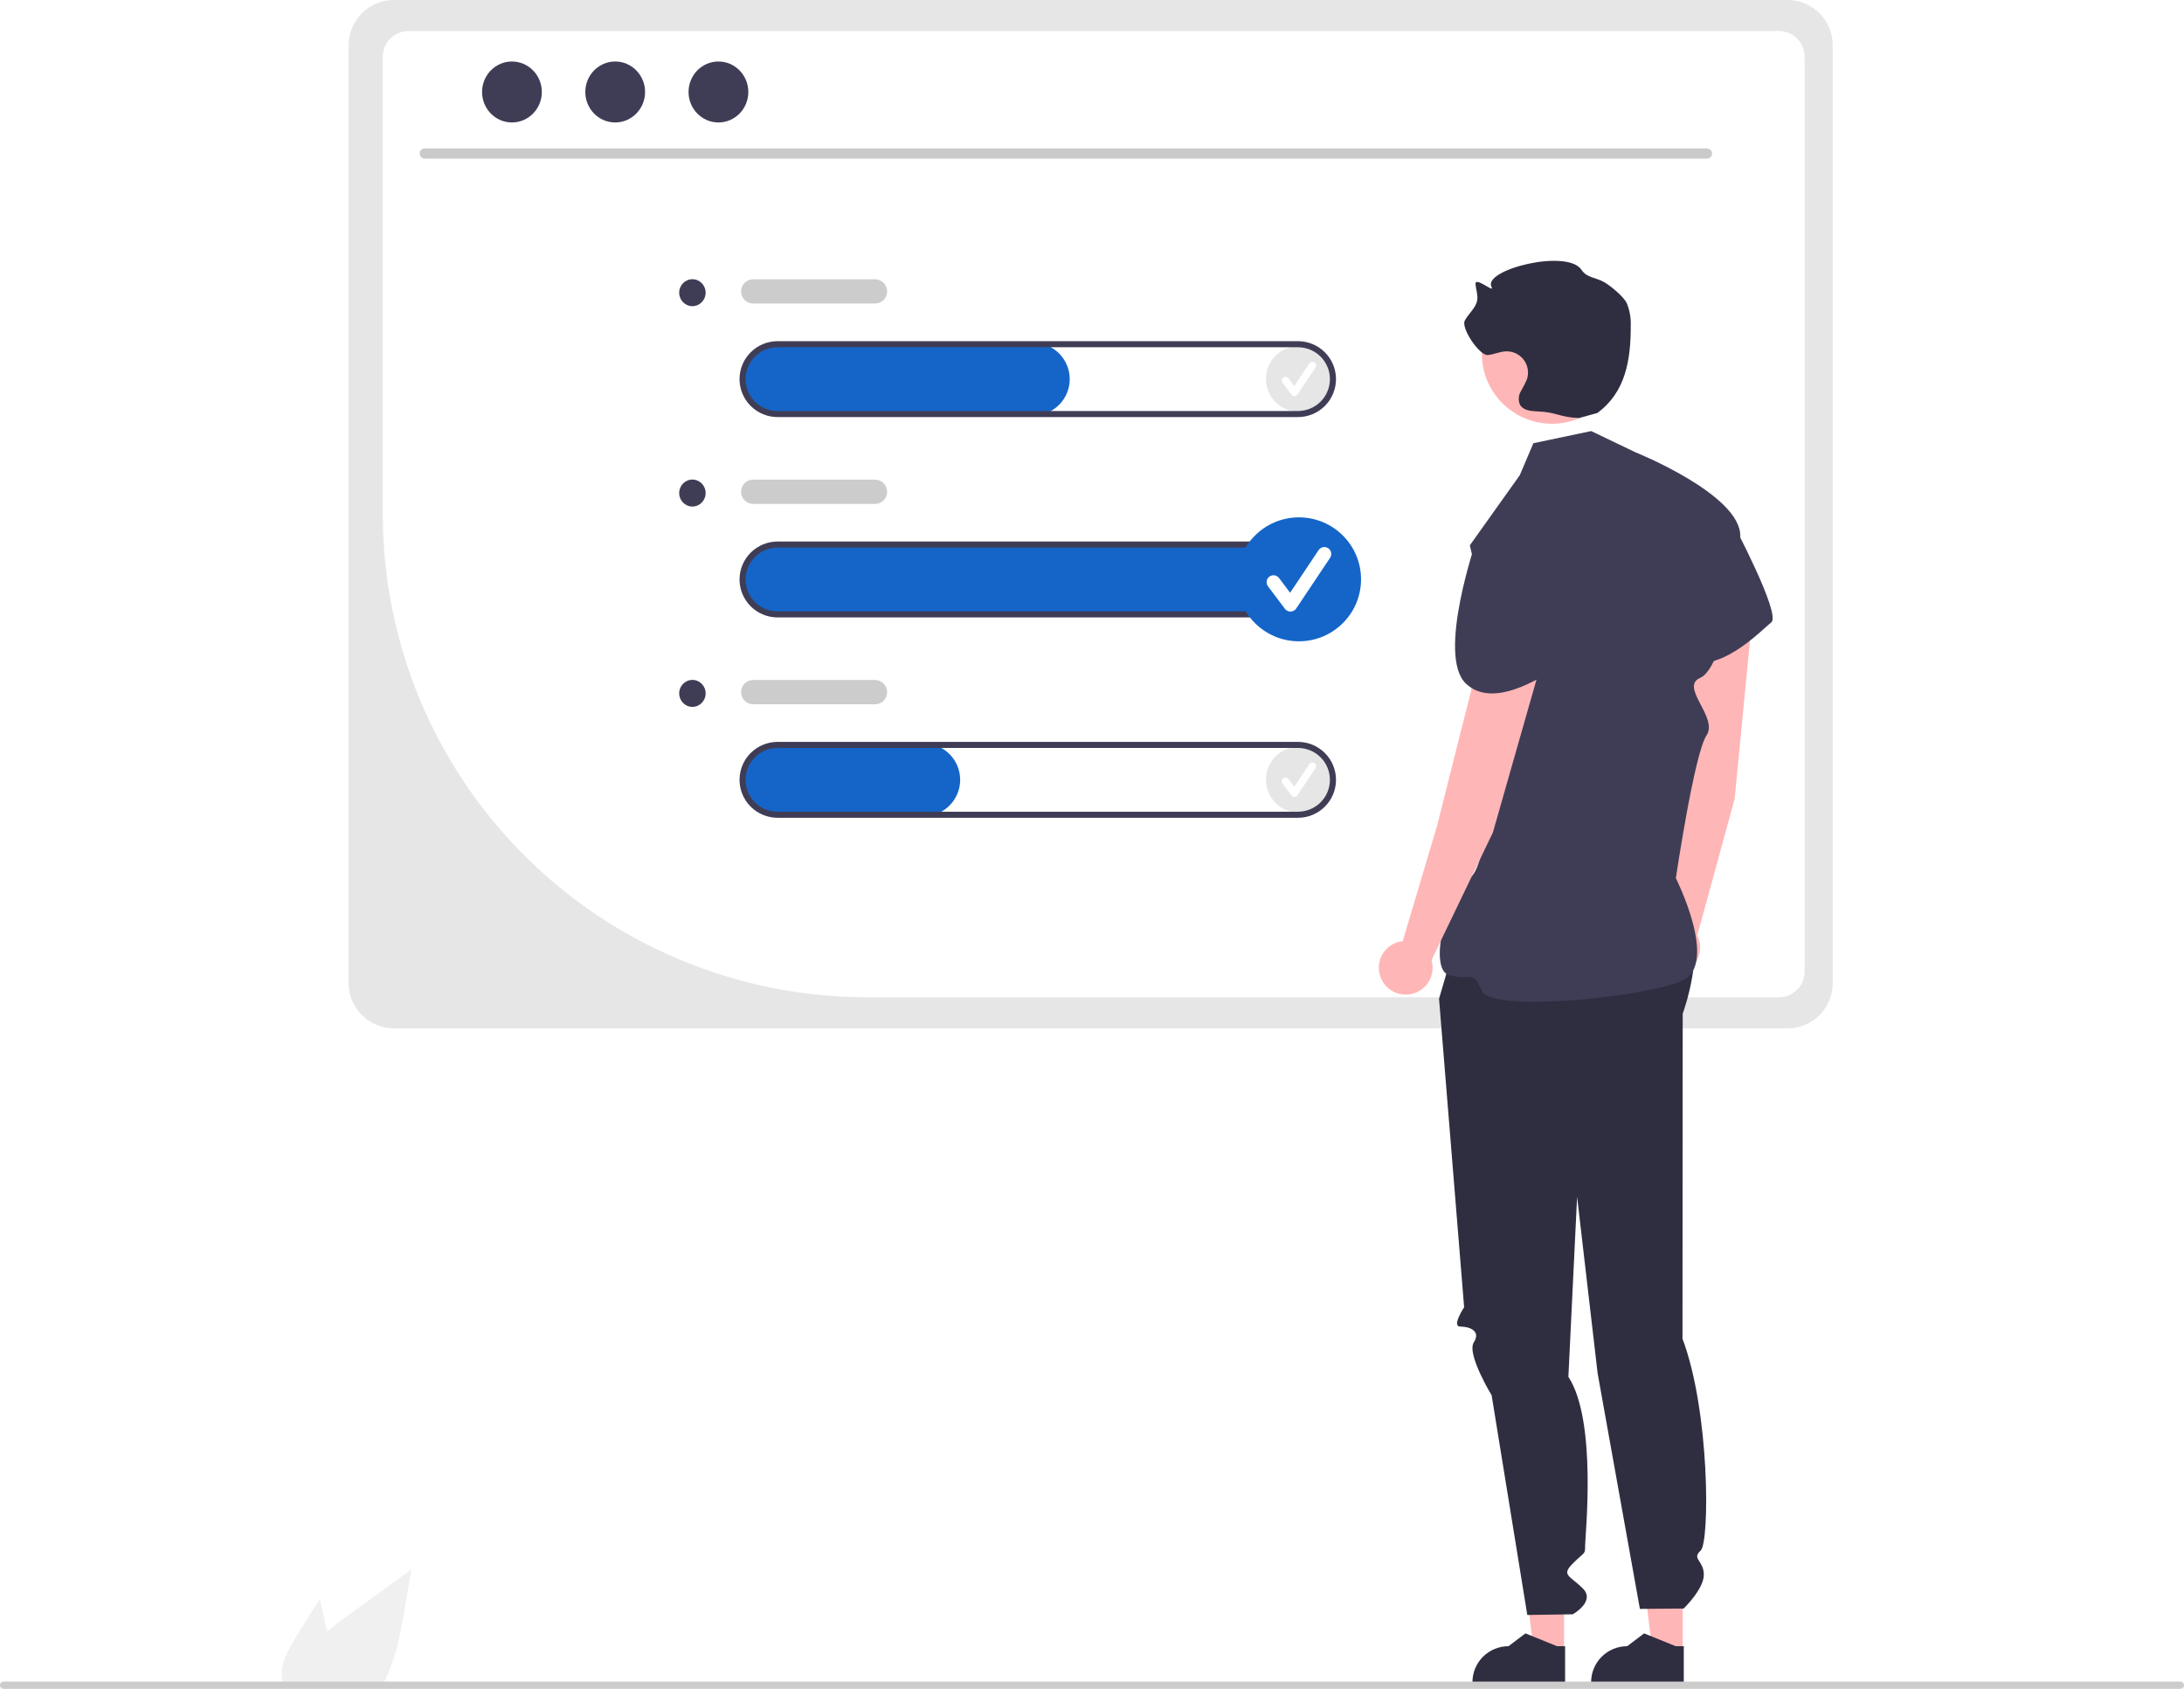 <svg width="238" height="184" viewBox="0 0 238 184" fill="none" xmlns="http://www.w3.org/2000/svg">
<rect width="238" height="184" fill="#E5E5E5"/>
<g id="Landing Page (Drawer-Deactivation of account)" clip-path="url(#clip0_0_1)">
<rect width="375" height="812" transform="translate(-68 -263)" fill="white"/>
<g id="Content">
</g>
<g id="undraw_performance_overview_re_mqrq 1" clip-path="url(#clip1_0_1)">
<path id="Vector" d="M32.3 178.284L34.857 174.186L35.368 176.528C35.458 176.938 35.547 177.355 35.63 177.768C36.356 177.15 37.129 176.577 37.885 176.028C40.206 174.348 42.527 172.666 44.846 170.981L44.12 175.182C43.672 177.768 43.204 180.407 42.097 182.772C41.974 183.04 41.841 183.305 41.699 183.563H30.907C30.821 183.323 30.761 183.075 30.728 182.822C30.726 182.806 30.725 182.789 30.725 182.772C30.556 181.168 31.445 179.657 32.3 178.284Z" fill="#F0F0F0"/>
<path id="Vector_2" d="M194.797 0H42.912C41.607 0.002 40.356 0.52 39.433 1.44C38.511 2.361 37.991 3.608 37.989 4.91V107.129C37.99 108.43 38.509 109.678 39.432 110.599C40.355 111.519 41.607 112.037 42.912 112.038H194.797C196.102 112.037 197.353 111.519 198.276 110.599C199.199 109.678 199.718 108.43 199.72 107.129V4.909C199.717 3.608 199.198 2.36 198.275 1.44C197.353 0.52 196.102 0.002 194.797 0Z" fill="#E6E6E6"/>
<path id="Vector_3" d="M193.861 108.654H94.341C80.396 108.613 67.033 103.07 57.173 93.236C47.312 83.402 41.755 70.075 41.714 56.168V6.177C41.714 5.436 42.009 4.726 42.533 4.202C43.058 3.678 43.77 3.382 44.512 3.381H193.861C194.603 3.382 195.315 3.678 195.84 4.202C196.364 4.726 196.659 5.436 196.659 6.177V105.863C196.658 106.603 196.363 107.312 195.839 107.835C195.314 108.359 194.603 108.653 193.861 108.654Z" fill="white"/>
<path id="Vector_4" d="M186.022 17.28H46.277C46.132 17.277 45.993 17.218 45.892 17.114C45.79 17.01 45.733 16.871 45.733 16.726C45.733 16.581 45.79 16.442 45.892 16.339C45.993 16.235 46.132 16.175 46.277 16.172H186.022C186.167 16.175 186.305 16.235 186.407 16.339C186.508 16.442 186.565 16.581 186.565 16.726C186.565 16.871 186.508 17.01 186.407 17.114C186.305 17.218 186.167 17.277 186.022 17.28Z" fill="#CACACA"/>
<path id="Vector_5" d="M55.789 13.342C57.588 13.342 59.046 11.855 59.046 10.022C59.046 8.188 57.588 6.701 55.789 6.701C53.991 6.701 52.533 8.188 52.533 10.022C52.533 11.855 53.991 13.342 55.789 13.342Z" fill="#3F3D56"/>
<path id="Vector_6" d="M67.04 13.342C68.839 13.342 70.297 11.855 70.297 10.022C70.297 8.188 68.839 6.701 67.04 6.701C65.242 6.701 63.784 8.188 63.784 10.022C63.784 11.855 65.242 13.342 67.04 13.342Z" fill="#3F3D56"/>
<path id="Vector_7" d="M78.291 13.342C80.09 13.342 81.548 11.855 81.548 10.022C81.548 8.188 80.09 6.701 78.291 6.701C76.492 6.701 75.034 8.188 75.034 10.022C75.034 11.855 76.492 13.342 78.291 13.342Z" fill="#3F3D56"/>
<path id="Vector_8" d="M141.445 67.105H84.853C83.829 67.118 82.838 66.743 82.08 66.057C81.322 65.371 80.852 64.424 80.766 63.407C80.731 62.886 80.798 62.364 80.965 61.87C81.132 61.376 81.395 60.919 81.739 60.526C82.083 60.133 82.501 59.812 82.969 59.58C83.438 59.348 83.947 59.211 84.469 59.176C84.558 59.17 84.647 59.167 84.736 59.167H141.445C142.5 59.167 143.513 59.585 144.259 60.329C145.005 61.073 145.424 62.083 145.424 63.136C145.424 64.188 145.005 65.198 144.259 65.942C143.513 66.686 142.5 67.105 141.445 67.105Z" fill="#1565C8"/>
<path id="Vector_9" d="M141.55 44.876C143.535 44.876 145.145 43.271 145.145 41.291C145.145 39.31 143.535 37.705 141.55 37.705C139.564 37.705 137.954 39.31 137.954 41.291C137.954 43.271 139.564 44.876 141.55 44.876Z" fill="#E6E6E6"/>
<path id="Vector_10" d="M141.059 43.157C140.997 43.157 140.936 43.142 140.881 43.115C140.825 43.087 140.777 43.047 140.739 42.997L139.759 41.693C139.727 41.651 139.704 41.603 139.69 41.552C139.677 41.502 139.674 41.449 139.681 41.397C139.689 41.344 139.706 41.294 139.733 41.249C139.76 41.204 139.795 41.164 139.837 41.133C139.88 41.101 139.928 41.078 139.979 41.065C140.03 41.052 140.083 41.05 140.135 41.057C140.187 41.065 140.237 41.083 140.282 41.109C140.328 41.136 140.367 41.172 140.398 41.214L141.04 42.068L142.688 39.602C142.747 39.514 142.838 39.452 142.942 39.431C143.046 39.41 143.154 39.431 143.243 39.489C143.331 39.548 143.393 39.639 143.414 39.742C143.435 39.846 143.414 39.954 143.355 40.042L143.354 40.044L141.392 42.979C141.357 43.032 141.309 43.076 141.253 43.107C141.197 43.138 141.134 43.155 141.07 43.157L141.059 43.157Z" fill="white"/>
<path id="Vector_11" d="M141.55 88.534C143.535 88.534 145.145 86.929 145.145 84.949C145.145 82.968 143.535 81.363 141.55 81.363C139.564 81.363 137.954 82.968 137.954 84.949C137.954 86.929 139.564 88.534 141.55 88.534Z" fill="#E6E6E6"/>
<path id="Vector_12" d="M141.059 86.815C140.997 86.815 140.936 86.8 140.881 86.773C140.825 86.745 140.777 86.705 140.739 86.655L139.759 85.351C139.727 85.309 139.704 85.261 139.69 85.21C139.677 85.16 139.674 85.107 139.681 85.055C139.689 85.003 139.706 84.953 139.733 84.907C139.76 84.862 139.795 84.823 139.837 84.791C139.88 84.759 139.928 84.737 139.979 84.724C140.03 84.711 140.083 84.708 140.135 84.715C140.187 84.723 140.237 84.741 140.282 84.768C140.328 84.795 140.367 84.83 140.398 84.872L141.04 85.726L142.688 83.26C142.747 83.172 142.838 83.11 142.942 83.089C143.046 83.068 143.154 83.089 143.243 83.147C143.331 83.206 143.393 83.297 143.414 83.4C143.435 83.504 143.414 83.612 143.355 83.7L143.354 83.703L141.392 86.637C141.357 86.69 141.309 86.734 141.253 86.765C141.197 86.796 141.134 86.813 141.07 86.815L141.059 86.815Z" fill="white"/>
<path id="Vector_13" d="M112.593 45.275H84.853C83.829 45.289 82.838 44.914 82.08 44.228C81.322 43.542 80.852 42.595 80.766 41.578C80.731 41.057 80.798 40.535 80.965 40.041C81.132 39.547 81.395 39.09 81.739 38.697C82.083 38.304 82.501 37.983 82.969 37.751C83.438 37.519 83.947 37.382 84.469 37.347C84.558 37.341 84.647 37.338 84.736 37.338H112.593C113.649 37.338 114.661 37.756 115.407 38.5C116.154 39.244 116.573 40.254 116.573 41.306C116.573 42.359 116.154 43.369 115.407 44.113C114.661 44.857 113.649 45.275 112.593 45.275Z" fill="#1565C8"/>
<path id="Vector_14" d="M141.445 45.441H84.736C83.637 45.441 82.583 45.005 81.805 44.23C81.028 43.455 80.591 42.403 80.591 41.306C80.591 40.21 81.028 39.158 81.805 38.383C82.583 37.608 83.637 37.172 84.736 37.172H141.445C142.544 37.172 143.599 37.608 144.376 38.383C145.154 39.158 145.59 40.21 145.59 41.306C145.59 42.403 145.154 43.455 144.376 44.23C143.599 45.005 142.544 45.441 141.445 45.441ZM84.736 37.834C83.813 37.834 82.927 38.2 82.274 38.851C81.621 39.502 81.254 40.385 81.254 41.306C81.254 42.227 81.621 43.111 82.274 43.762C82.927 44.413 83.813 44.779 84.736 44.779H141.445C142.368 44.779 143.254 44.413 143.907 43.762C144.56 43.111 144.927 42.227 144.927 41.306C144.927 40.385 144.56 39.502 143.907 38.851C143.254 38.2 142.368 37.834 141.445 37.834H84.736Z" fill="#3F3D56"/>
<path id="Vector_15" d="M141.445 67.27H84.736C83.637 67.27 82.583 66.834 81.805 66.059C81.028 65.284 80.591 64.232 80.591 63.136C80.591 62.039 81.028 60.987 81.805 60.212C82.583 59.437 83.637 59.001 84.736 59.001H141.445C142.544 59.001 143.599 59.437 144.376 60.212C145.154 60.987 145.59 62.039 145.59 63.136C145.59 64.232 145.154 65.284 144.376 66.059C143.599 66.834 142.544 67.27 141.445 67.27ZM84.736 59.663C83.813 59.663 82.927 60.029 82.274 60.68C81.621 61.331 81.254 62.215 81.254 63.136C81.254 64.057 81.621 64.94 82.274 65.591C82.927 66.243 83.813 66.608 84.736 66.608H141.445C142.368 66.608 143.254 66.243 143.907 65.591C144.56 64.94 144.927 64.057 144.927 63.136C144.927 62.215 144.56 61.331 143.907 60.68C143.254 60.029 142.368 59.663 141.445 59.663H84.736Z" fill="#3F3D56"/>
<path id="Vector_16" d="M100.655 88.934H84.853C83.829 88.947 82.838 88.573 82.08 87.886C81.322 87.2 80.852 86.253 80.766 85.236C80.731 84.715 80.798 84.193 80.965 83.699C81.132 83.205 81.395 82.748 81.739 82.355C82.083 81.963 82.501 81.641 82.969 81.409C83.438 81.177 83.947 81.04 84.469 81.005C84.558 80.999 84.647 80.996 84.736 80.996H100.655C101.71 80.996 102.722 81.414 103.469 82.158C104.215 82.903 104.634 83.912 104.634 84.965C104.634 86.017 104.215 87.027 103.469 87.771C102.722 88.515 101.71 88.934 100.655 88.934Z" fill="#1565C8"/>
<path id="Vector_17" d="M141.445 89.099H84.736C83.637 89.099 82.583 88.663 81.805 87.888C81.028 87.113 80.591 86.061 80.591 84.965C80.591 83.868 81.028 82.817 81.805 82.041C82.583 81.266 83.637 80.83 84.736 80.83H141.445C142.544 80.83 143.599 81.266 144.376 82.041C145.154 82.817 145.59 83.868 145.59 84.965C145.59 86.061 145.154 87.113 144.376 87.888C143.599 88.663 142.544 89.099 141.445 89.099ZM84.736 81.492C83.813 81.492 82.927 81.858 82.274 82.509C81.621 83.16 81.254 84.044 81.254 84.965C81.254 85.886 81.621 86.769 82.274 87.42C82.927 88.072 83.813 88.438 84.736 88.438H141.445C142.368 88.438 143.254 88.072 143.907 87.42C144.56 86.769 144.927 85.886 144.927 84.965C144.927 84.044 144.56 83.16 143.907 82.509C143.254 81.858 142.368 81.492 141.445 81.492H84.736Z" fill="#3F3D56"/>
<path id="Vector_18" d="M95.349 33.074H82.084C81.732 33.074 81.394 32.935 81.146 32.687C80.897 32.439 80.757 32.102 80.757 31.751C80.757 31.401 80.897 31.064 81.146 30.816C81.394 30.568 81.732 30.428 82.084 30.428H95.349C95.701 30.428 96.038 30.568 96.287 30.816C96.536 31.064 96.675 31.401 96.675 31.751C96.675 32.102 96.536 32.439 96.287 32.687C96.038 32.935 95.701 33.074 95.349 33.074Z" fill="#CCCCCC"/>
<path id="Vector_19" d="M95.349 54.904H82.084C81.732 54.904 81.394 54.764 81.146 54.516C80.897 54.268 80.757 53.931 80.757 53.581C80.757 53.23 80.897 52.893 81.146 52.645C81.394 52.397 81.732 52.258 82.084 52.258H95.349C95.701 52.258 96.038 52.397 96.287 52.645C96.536 52.893 96.675 53.23 96.675 53.581C96.675 53.931 96.536 54.268 96.287 54.516C96.038 54.764 95.701 54.904 95.349 54.904Z" fill="#CCCCCC"/>
<path id="Vector_20" d="M95.349 76.733H82.084C81.732 76.733 81.394 76.593 81.146 76.345C80.897 76.097 80.757 75.76 80.757 75.41C80.757 75.059 80.897 74.722 81.146 74.474C81.394 74.226 81.732 74.087 82.084 74.087H95.349C95.701 74.087 96.038 74.226 96.287 74.474C96.536 74.722 96.675 75.059 96.675 75.41C96.675 75.76 96.536 76.097 96.287 76.345C96.038 76.593 95.701 76.733 95.349 76.733Z" fill="#CCCCCC"/>
<path id="Vector_21" d="M75.455 33.359C76.251 33.359 76.896 32.701 76.896 31.889C76.896 31.078 76.251 30.42 75.455 30.42C74.659 30.42 74.013 31.078 74.013 31.889C74.013 32.701 74.659 33.359 75.455 33.359Z" fill="#3F3D56"/>
<path id="Vector_22" d="M75.455 55.188C76.251 55.188 76.896 54.53 76.896 53.718C76.896 52.907 76.251 52.249 75.455 52.249C74.659 52.249 74.013 52.907 74.013 53.718C74.013 54.53 74.659 55.188 75.455 55.188Z" fill="#3F3D56"/>
<path id="Vector_23" d="M75.455 77.017C76.251 77.017 76.896 76.359 76.896 75.547C76.896 74.736 76.251 74.078 75.455 74.078C74.659 74.078 74.013 74.736 74.013 75.547C74.013 76.359 74.659 77.017 75.455 77.017Z" fill="#3F3D56"/>
<path id="Vector_24" d="M170.439 179.988L167.156 179.987L165.594 167.356L170.44 167.357L170.439 179.988Z" fill="#FFB6B6"/>
<path id="Vector_25" d="M170.555 183.404L160.458 183.404V183.276C160.458 182.237 160.872 181.24 161.609 180.505C162.346 179.77 163.346 179.357 164.388 179.357L166.232 177.961L169.674 179.357L170.555 179.357L170.555 183.404Z" fill="#2F2E41"/>
<path id="Vector_26" d="M183.373 179.988L180.089 179.987L178.527 167.356L183.373 167.357L183.373 179.988Z" fill="#FFB6B6"/>
<path id="Vector_27" d="M183.488 183.404L173.391 183.404V183.276C173.391 182.237 173.805 181.24 174.542 180.505C175.279 179.77 176.279 179.357 177.321 179.357L179.166 177.961L182.607 179.357L183.489 179.357L183.488 183.404Z" fill="#2F2E41"/>
<path id="Vector_28" d="M159.14 100.877L156.819 108.815L159.553 142.433C159.553 142.433 158.145 144.535 159.14 144.535C160.135 144.535 161.411 145.001 160.607 146.256C159.803 147.512 162.55 152.018 162.55 152.018L166.436 175.956L171.387 175.883C171.387 175.883 173.904 174.484 172.491 173.07C171.079 171.656 170.084 171.656 171.41 170.333C172.737 169.01 172.737 169.409 172.737 168.382C172.737 167.356 174.066 154.817 170.914 150.007L171.864 130.395L174.101 149.632L178.706 175.294L183.476 175.255C183.476 175.255 185.679 173.137 185.674 171.57C185.67 170.002 184.313 169.872 185.324 168.945C186.334 168.018 186.334 153.775 183.349 145.858L183.372 110.445C183.372 110.445 186.304 102.497 183.334 99.372C180.364 96.246 159.14 100.877 159.14 100.877Z" fill="#2F2E41"/>
<path id="Vector_29" d="M189.033 87.027L191.033 66.373C191.115 65.497 190.848 64.625 190.291 63.944C189.734 63.262 188.931 62.827 188.054 62.731C187.169 62.635 186.281 62.892 185.587 63.449C184.892 64.004 184.447 64.813 184.351 65.696C184.344 65.755 184.339 65.814 184.336 65.873L182.918 87.392L181.505 100.431C180.928 100.604 180.419 100.949 180.047 101.421C179.674 101.892 179.456 102.466 179.422 103.066C179.388 103.665 179.54 104.26 179.857 104.77C180.174 105.28 180.641 105.681 181.194 105.917C181.747 106.153 182.36 106.214 182.949 106.091C183.538 105.968 184.075 105.667 184.486 105.229C184.898 104.791 185.164 104.238 185.249 103.643C185.334 103.049 185.234 102.443 184.962 101.908L189.033 87.027Z" fill="#FFB6B6"/>
<path id="Vector_30" d="M181.536 55.903L188.74 56.804C188.74 56.804 194.137 66.95 193.026 67.811C191.915 68.673 186.895 74.045 183.194 71.582C179.493 69.119 181.536 55.903 181.536 55.903Z" fill="#3F3D56"/>
<path id="Vector_31" d="M169.13 46.168C173.353 46.168 176.776 42.754 176.776 38.542C176.776 34.331 173.353 30.917 169.13 30.917C164.907 30.917 161.484 34.331 161.484 38.542C161.484 42.754 164.907 46.168 169.13 46.168Z" fill="#FFB6B6"/>
<path id="Vector_32" d="M172.084 45.543C169.89 45.471 169.691 44.893 167.497 44.821C166.798 44.798 165.974 44.703 165.636 44.093C165.538 43.864 165.494 43.616 165.508 43.367C165.522 43.119 165.594 42.877 165.718 42.661C165.968 42.232 166.194 41.789 166.394 41.335C166.514 40.979 166.546 40.598 166.486 40.227C166.426 39.856 166.276 39.505 166.05 39.204C165.823 38.903 165.527 38.662 165.186 38.501C164.845 38.341 164.47 38.265 164.093 38.281C163.425 38.31 162.798 38.623 162.132 38.681C161.219 38.759 159.2 35.752 159.62 34.94C160.03 34.149 160.853 33.553 160.983 32.672C161.067 32.096 160.829 31.524 160.796 30.943C160.748 30.082 162.938 32.024 162.537 31.26C161.553 29.384 170.823 27.059 172.35 29.408C172.92 30.286 173.937 30.226 174.843 30.754C175.437 31.099 176.936 32.292 177.277 33.035C177.59 33.793 177.738 34.609 177.711 35.429C177.725 39.241 177.143 42.748 174.059 45.002" fill="#2F2E41"/>
<path id="Vector_33" d="M167.099 48.289L173.4 46.966L178.24 49.287C178.24 49.287 189.687 53.88 189.648 58.408C189.609 62.936 187.597 72.859 185.287 73.851C182.977 74.843 187.288 78.15 185.962 80.135C184.635 82.119 182.626 95.677 182.626 95.677C182.626 95.677 187.323 105.01 183.349 106.83C179.375 108.651 162.579 110.352 161.503 107.977C160.426 105.602 160.416 106.898 157.934 106.25C155.452 105.602 157.937 96.516 160.176 95.602C162.416 94.688 163.742 74.843 163.742 74.843L160.176 59.413L165.617 51.774L167.099 48.289Z" fill="#3F3D56"/>
<path id="Vector_34" d="M162.686 90.703L168.379 70.744C168.617 69.898 168.513 68.992 168.088 68.222C167.662 67.451 166.951 66.879 166.106 66.627C165.252 66.374 164.333 66.468 163.549 66.89C162.766 67.313 162.182 68.028 161.928 68.879C161.911 68.936 161.895 68.993 161.881 69.051L156.605 89.964L152.862 102.537C152.264 102.604 151.701 102.852 151.25 103.249C150.798 103.646 150.48 104.172 150.339 104.755C150.197 105.338 150.239 105.951 150.459 106.51C150.679 107.068 151.066 107.546 151.567 107.878C152.069 108.209 152.661 108.379 153.262 108.364C153.864 108.348 154.446 108.149 154.93 107.792C155.414 107.435 155.776 106.938 155.966 106.369C156.157 105.8 156.168 105.186 155.997 104.61L162.686 90.703Z" fill="#FFB6B6"/>
<path id="Vector_35" d="M160.925 58.741L167.849 60.92C167.849 60.92 172.353 67.515 170.667 68.456C168.981 69.397 168.348 69.198 169.214 70.857C170.08 72.517 171.328 71.869 170.08 72.517C168.832 73.165 162.925 77.549 159.728 74.462C156.532 71.375 160.925 58.741 160.925 58.741Z" fill="#3F3D56"/>
<path id="Vector_36" d="M1.75668e-06 183.606C-0 183.658 0.01 183.709 0.03 183.757C0.049 183.804 0.078 183.848 0.114 183.884C0.151 183.921 0.194 183.95 0.242 183.97C0.289 183.99 0.341 184 0.392 184H237.605C237.71 184 237.81 183.959 237.884 183.885C237.958 183.811 238 183.711 238 183.606C238 183.502 237.958 183.402 237.884 183.328C237.81 183.254 237.71 183.213 237.605 183.213H0.395C0.343 183.213 0.292 183.223 0.244 183.242C0.196 183.262 0.153 183.291 0.116 183.327C0.079 183.363 0.05 183.406 0.03 183.454C0.01 183.502 0 183.553 1.75668e-06 183.604V183.606Z" fill="#CCCCCC"/>
<path id="Vector_37" d="M141.55 69.871C145.288 69.871 148.319 66.848 148.319 63.12C148.319 59.391 145.288 56.368 141.55 56.368C137.811 56.368 134.781 59.391 134.781 63.12C134.781 66.848 137.811 69.871 141.55 69.871Z" fill="#1565C8"/>
<path id="Vector_38" d="M140.626 66.633C140.509 66.633 140.394 66.606 140.29 66.554C140.185 66.502 140.094 66.426 140.024 66.333L138.177 63.877C138.057 63.718 138.006 63.517 138.034 63.32C138.063 63.123 138.168 62.945 138.328 62.826C138.488 62.706 138.689 62.655 138.886 62.683C139.084 62.711 139.262 62.817 139.382 62.976L140.59 64.582L143.693 59.94C143.804 59.774 143.975 59.658 144.171 59.619C144.367 59.579 144.57 59.618 144.737 59.728C144.903 59.838 145.019 60.01 145.059 60.205C145.099 60.4 145.06 60.603 144.949 60.769L144.946 60.773L141.253 66.299C141.186 66.399 141.096 66.481 140.991 66.539C140.886 66.598 140.768 66.63 140.647 66.633L140.626 66.633Z" fill="white"/>
</g>
</g>
<defs>
<clipPath id="clip0_0_1">
<rect width="375" height="812" fill="white" transform="translate(-68 -263)"/>
</clipPath>
<clipPath id="clip1_0_1">
<rect width="238" height="184" fill="white"/>
</clipPath>
</defs>
</svg>
